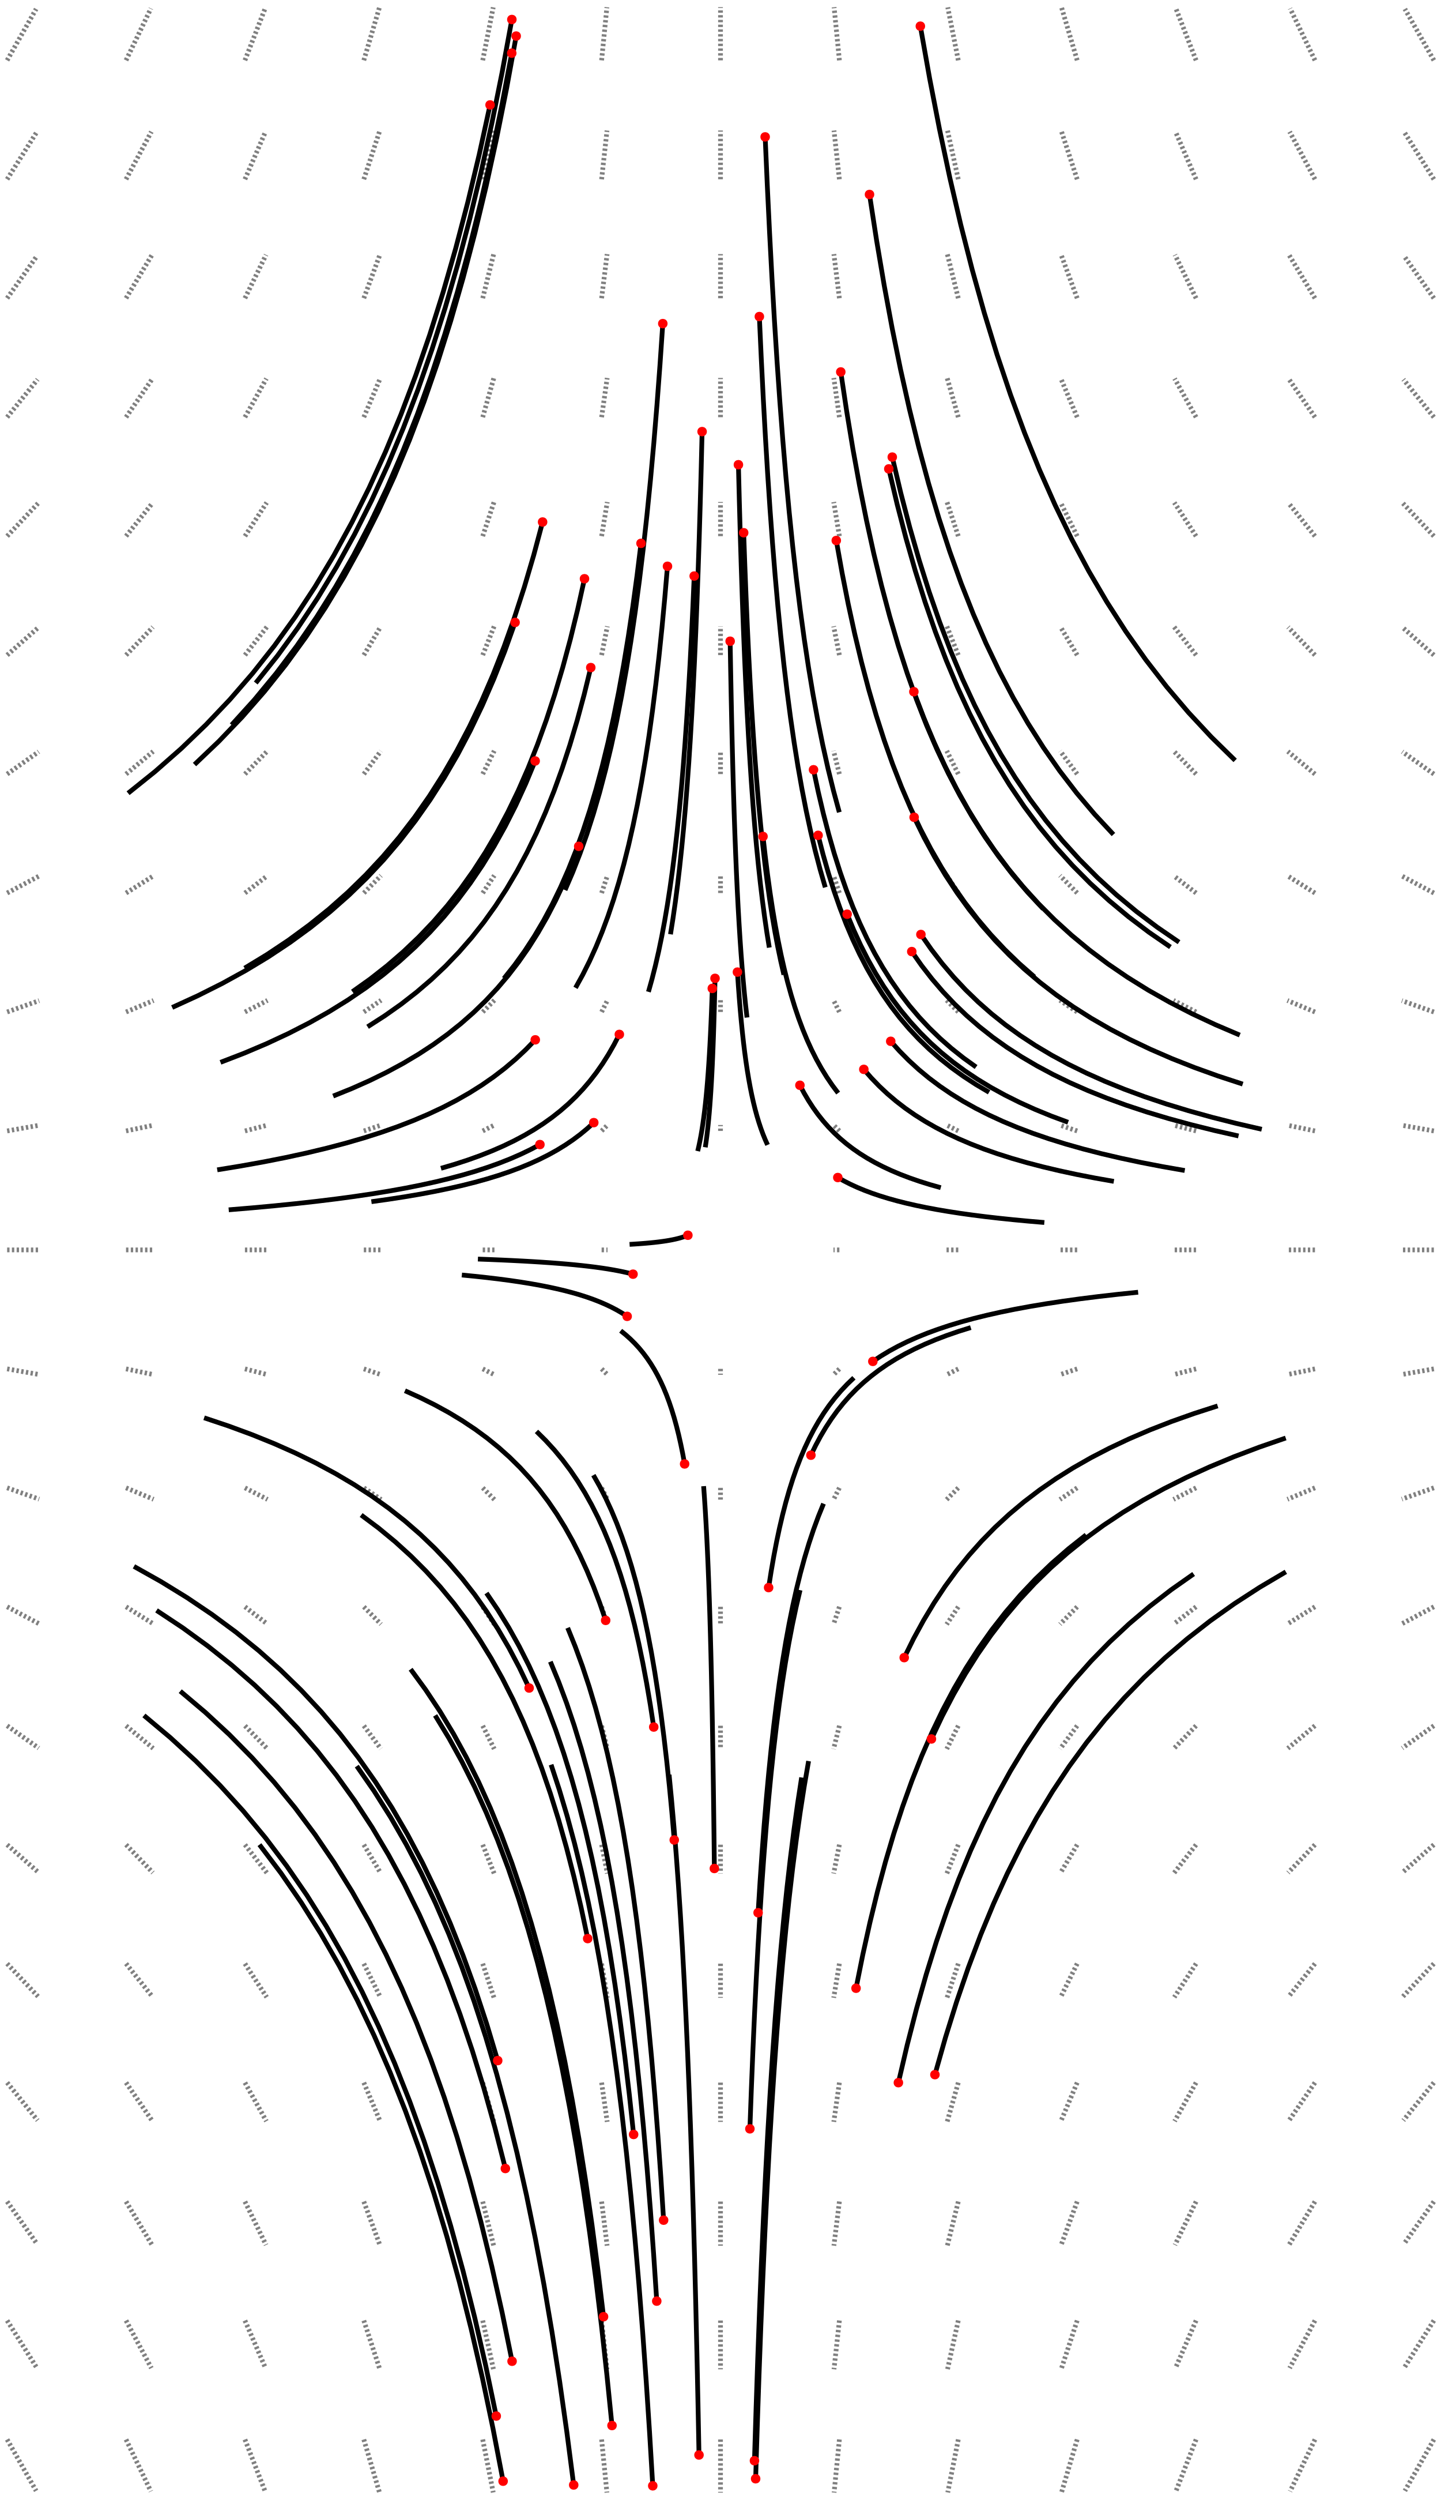 <svg viewBox="-303 -525.361 606 1050.721" xmlns="http://www.w3.org/2000/svg">
<style>
svg { stroke:black; stroke-width:2; fill:none;}
</style>
<polyline points="-300 -500 -287.806 -521.597" stroke="gray" stroke-dasharray="1"/>
<polyline points="-250 -500 -239.538 -521.822" stroke="gray" stroke-dasharray="1"/>
<polyline points="-200 -500 -191.428 -522.011" stroke="gray" stroke-dasharray="1"/>
<polyline points="-150 -500 -143.451 -522.162" stroke="gray" stroke-dasharray="1"/>
<polyline points="-100 -500 -95.575 -522.272" stroke="gray" stroke-dasharray="1"/>
<polyline points="-50 -500 -47.77 -522.338" stroke="gray" stroke-dasharray="1"/>
<polyline points="0 -500 -0 -522.361" stroke="gray" stroke-dasharray="1"/>
<polyline points="50 -500 47.77 -522.338" stroke="gray" stroke-dasharray="1"/>
<polyline points="100 -500 95.575 -522.272" stroke="gray" stroke-dasharray="1"/>
<polyline points="150 -500 143.451 -522.162" stroke="gray" stroke-dasharray="1"/>
<polyline points="200 -500 191.428 -522.011" stroke="gray" stroke-dasharray="1"/>
<polyline points="250 -500 239.538 -521.822" stroke="gray" stroke-dasharray="1"/>
<polyline points="300 -500 287.806 -521.597" stroke="gray" stroke-dasharray="1"/>
<polyline points="-300 -450 -287.584 -469.791" stroke="gray" stroke-dasharray="1"/>
<polyline points="-250 -450 -239.343 -470.005" stroke="gray" stroke-dasharray="1"/>
<polyline points="-200 -450 -191.266 -470.185" stroke="gray" stroke-dasharray="1"/>
<polyline points="-150 -450 -143.325 -470.329" stroke="gray" stroke-dasharray="1"/>
<polyline points="-100 -450 -95.489 -470.433" stroke="gray" stroke-dasharray="1"/>
<polyline points="-50 -450 -47.726 -470.497" stroke="gray" stroke-dasharray="1"/>
<polyline points="0 -450 -0 -470.518" stroke="gray" stroke-dasharray="1"/>
<polyline points="50 -450 47.726 -470.497" stroke="gray" stroke-dasharray="1"/>
<polyline points="100 -450 95.489 -470.433" stroke="gray" stroke-dasharray="1"/>
<polyline points="150 -450 143.325 -470.329" stroke="gray" stroke-dasharray="1"/>
<polyline points="200 -450 191.266 -470.185" stroke="gray" stroke-dasharray="1"/>
<polyline points="250 -450 239.343 -470.005" stroke="gray" stroke-dasharray="1"/>
<polyline points="300 -450 287.584 -469.791" stroke="gray" stroke-dasharray="1"/>
<polyline points="-300 -400 -287.374 -417.889" stroke="gray" stroke-dasharray="1"/>
<polyline points="-250 -400 -239.16 -418.089" stroke="gray" stroke-dasharray="1"/>
<polyline points="-200 -400 -191.113 -418.257" stroke="gray" stroke-dasharray="1"/>
<polyline points="-150 -400 -143.206 -418.392" stroke="gray" stroke-dasharray="1"/>
<polyline points="-100 -400 -95.408 -418.49" stroke="gray" stroke-dasharray="1"/>
<polyline points="-50 -400 -47.685 -418.55" stroke="gray" stroke-dasharray="1"/>
<polyline points="0 -400 -0 -418.57" stroke="gray" stroke-dasharray="1"/>
<polyline points="50 -400 47.685 -418.55" stroke="gray" stroke-dasharray="1"/>
<polyline points="100 -400 95.408 -418.49" stroke="gray" stroke-dasharray="1"/>
<polyline points="150 -400 143.206 -418.392" stroke="gray" stroke-dasharray="1"/>
<polyline points="200 -400 191.113 -418.257" stroke="gray" stroke-dasharray="1"/>
<polyline points="250 -400 239.16 -418.089" stroke="gray" stroke-dasharray="1"/>
<polyline points="300 -400 287.374 -417.889" stroke="gray" stroke-dasharray="1"/>
<polyline points="-300 -350 -287.18 -365.893" stroke="gray" stroke-dasharray="1"/>
<polyline points="-250 -350 -238.99 -366.076" stroke="gray" stroke-dasharray="1"/>
<polyline points="-200 -350 -190.971 -366.231" stroke="gray" stroke-dasharray="1"/>
<polyline points="-150 -350 -143.096 -366.354" stroke="gray" stroke-dasharray="1"/>
<polyline points="-100 -350 -95.333 -366.444" stroke="gray" stroke-dasharray="1"/>
<polyline points="-50 -350 -47.647 -366.499" stroke="gray" stroke-dasharray="1"/>
<polyline points="0 -350 -0 -366.518" stroke="gray" stroke-dasharray="1"/>
<polyline points="50 -350 47.647 -366.499" stroke="gray" stroke-dasharray="1"/>
<polyline points="100 -350 95.333 -366.444" stroke="gray" stroke-dasharray="1"/>
<polyline points="150 -350 143.096 -366.354" stroke="gray" stroke-dasharray="1"/>
<polyline points="200 -350 190.971 -366.231" stroke="gray" stroke-dasharray="1"/>
<polyline points="250 -350 238.99 -366.076" stroke="gray" stroke-dasharray="1"/>
<polyline points="300 -350 287.18 -365.893" stroke="gray" stroke-dasharray="1"/>
<polyline points="-300 -300 -287.005 -313.809" stroke="gray" stroke-dasharray="1"/>
<polyline points="-250 -300 -238.835 -313.972" stroke="gray" stroke-dasharray="1"/>
<polyline points="-200 -300 -190.842 -314.111" stroke="gray" stroke-dasharray="1"/>
<polyline points="-150 -300 -142.995 -314.221" stroke="gray" stroke-dasharray="1"/>
<polyline points="-100 -300 -95.264 -314.302" stroke="gray" stroke-dasharray="1"/>
<polyline points="-50 -300 -47.612 -314.351" stroke="gray" stroke-dasharray="1"/>
<polyline points="0 -300 -0 -314.367" stroke="gray" stroke-dasharray="1"/>
<polyline points="50 -300 47.612 -314.351" stroke="gray" stroke-dasharray="1"/>
<polyline points="100 -300 95.264 -314.302" stroke="gray" stroke-dasharray="1"/>
<polyline points="150 -300 142.995 -314.221" stroke="gray" stroke-dasharray="1"/>
<polyline points="200 -300 190.842 -314.111" stroke="gray" stroke-dasharray="1"/>
<polyline points="250 -300 238.835 -313.972" stroke="gray" stroke-dasharray="1"/>
<polyline points="300 -300 287.005 -313.809" stroke="gray" stroke-dasharray="1"/>
<polyline points="-300 -250 -286.851 -261.644" stroke="gray" stroke-dasharray="1"/>
<polyline points="-250 -250 -238.7 -261.785" stroke="gray" stroke-dasharray="1"/>
<polyline points="-200 -250 -190.728 -261.905" stroke="gray" stroke-dasharray="1"/>
<polyline points="-150 -250 -142.907 -262" stroke="gray" stroke-dasharray="1"/>
<polyline points="-100 -250 -95.204 -262.07" stroke="gray" stroke-dasharray="1"/>
<polyline points="-50 -250 -47.582 -262.113" stroke="gray" stroke-dasharray="1"/>
<polyline points="0 -250 -0 -262.127" stroke="gray" stroke-dasharray="1"/>
<polyline points="50 -250 47.582 -262.113" stroke="gray" stroke-dasharray="1"/>
<polyline points="100 -250 95.204 -262.07" stroke="gray" stroke-dasharray="1"/>
<polyline points="150 -250 142.907 -262" stroke="gray" stroke-dasharray="1"/>
<polyline points="200 -250 190.728 -261.905" stroke="gray" stroke-dasharray="1"/>
<polyline points="250 -250 238.7 -261.785" stroke="gray" stroke-dasharray="1"/>
<polyline points="300 -250 286.851 -261.644" stroke="gray" stroke-dasharray="1"/>
<polyline points="-300 -200 -286.721 -209.407" stroke="gray" stroke-dasharray="1"/>
<polyline points="-250 -200 -238.585 -209.524" stroke="gray" stroke-dasharray="1"/>
<polyline points="-200 -200 -190.632 -209.623" stroke="gray" stroke-dasharray="1"/>
<polyline points="-150 -200 -142.833 -209.701" stroke="gray" stroke-dasharray="1"/>
<polyline points="-100 -200 -95.153 -209.759" stroke="gray" stroke-dasharray="1"/>
<polyline points="-50 -200 -47.556 -209.794" stroke="gray" stroke-dasharray="1"/>
<polyline points="0 -200 -0 -209.806" stroke="gray" stroke-dasharray="1"/>
<polyline points="50 -200 47.556 -209.794" stroke="gray" stroke-dasharray="1"/>
<polyline points="100 -200 95.153 -209.759" stroke="gray" stroke-dasharray="1"/>
<polyline points="150 -200 142.833 -209.701" stroke="gray" stroke-dasharray="1"/>
<polyline points="200 -200 190.632 -209.623" stroke="gray" stroke-dasharray="1"/>
<polyline points="250 -200 238.585 -209.524" stroke="gray" stroke-dasharray="1"/>
<polyline points="300 -200 286.721 -209.407" stroke="gray" stroke-dasharray="1"/>
<polyline points="-300 -150 -286.617 -157.111" stroke="gray" stroke-dasharray="1"/>
<polyline points="-250 -150 -238.493 -157.2" stroke="gray" stroke-dasharray="1"/>
<polyline points="-200 -150 -190.555 -157.276" stroke="gray" stroke-dasharray="1"/>
<polyline points="-150 -150 -142.773 -157.337" stroke="gray" stroke-dasharray="1"/>
<polyline points="-100 -150 -95.112 -157.381" stroke="gray" stroke-dasharray="1"/>
<polyline points="-50 -150 -47.535 -157.408" stroke="gray" stroke-dasharray="1"/>
<polyline points="0 -150 -0 -157.417" stroke="gray" stroke-dasharray="1"/>
<polyline points="50 -150 47.535 -157.408" stroke="gray" stroke-dasharray="1"/>
<polyline points="100 -150 95.112 -157.381" stroke="gray" stroke-dasharray="1"/>
<polyline points="150 -150 142.773 -157.337" stroke="gray" stroke-dasharray="1"/>
<polyline points="200 -150 190.555 -157.276" stroke="gray" stroke-dasharray="1"/>
<polyline points="250 -150 238.493 -157.2" stroke="gray" stroke-dasharray="1"/>
<polyline points="300 -150 286.617 -157.111" stroke="gray" stroke-dasharray="1"/>
<polyline points="-300 -100 -286.541 -104.767" stroke="gray" stroke-dasharray="1"/>
<polyline points="-250 -100 -238.427 -104.828" stroke="gray" stroke-dasharray="1"/>
<polyline points="-200 -100 -190.499 -104.88" stroke="gray" stroke-dasharray="1"/>
<polyline points="-150 -100 -142.729 -104.921" stroke="gray" stroke-dasharray="1"/>
<polyline points="-100 -100 -95.082 -104.951" stroke="gray" stroke-dasharray="1"/>
<polyline points="-50 -100 -47.52 -104.969" stroke="gray" stroke-dasharray="1"/>
<polyline points="0 -100 -0 -104.975" stroke="gray" stroke-dasharray="1"/>
<polyline points="50 -100 47.52 -104.969" stroke="gray" stroke-dasharray="1"/>
<polyline points="100 -100 95.082 -104.951" stroke="gray" stroke-dasharray="1"/>
<polyline points="150 -100 142.729 -104.921" stroke="gray" stroke-dasharray="1"/>
<polyline points="200 -100 190.499 -104.88" stroke="gray" stroke-dasharray="1"/>
<polyline points="250 -100 238.427 -104.828" stroke="gray" stroke-dasharray="1"/>
<polyline points="300 -100 286.541 -104.767" stroke="gray" stroke-dasharray="1"/>
<polyline points="-300 -50 -286.495 -52.392" stroke="gray" stroke-dasharray="1"/>
<polyline points="-250 -50 -238.386 -52.423" stroke="gray" stroke-dasharray="1"/>
<polyline points="-200 -50 -190.465 -52.449" stroke="gray" stroke-dasharray="1"/>
<polyline points="-150 -50 -142.703 -52.469" stroke="gray" stroke-dasharray="1"/>
<polyline points="-100 -50 -95.064 -52.485" stroke="gray" stroke-dasharray="1"/>
<polyline points="-50 -50 -47.51 -52.494" stroke="gray" stroke-dasharray="1"/>
<polyline points="0 -50 -0 -52.497" stroke="gray" stroke-dasharray="1"/>
<polyline points="50 -50 47.51 -52.494" stroke="gray" stroke-dasharray="1"/>
<polyline points="100 -50 95.064 -52.485" stroke="gray" stroke-dasharray="1"/>
<polyline points="150 -50 142.703 -52.469" stroke="gray" stroke-dasharray="1"/>
<polyline points="200 -50 190.465 -52.449" stroke="gray" stroke-dasharray="1"/>
<polyline points="250 -50 238.386 -52.423" stroke="gray" stroke-dasharray="1"/>
<polyline points="300 -50 286.495 -52.392" stroke="gray" stroke-dasharray="1"/>
<polyline points="-300 0 -286.479 0" stroke="gray" stroke-dasharray="1"/>
<polyline points="-250 0 -238.372 0" stroke="gray" stroke-dasharray="1"/>
<polyline points="-200 0 -190.454 0" stroke="gray" stroke-dasharray="1"/>
<polyline points="-150 0 -142.694 0" stroke="gray" stroke-dasharray="1"/>
<polyline points="-100 0 -95.058 0" stroke="gray" stroke-dasharray="1"/>
<polyline points="-50 0 -47.507 0" stroke="gray" stroke-dasharray="1"/>
<polyline points="0 0 -0 0" stroke="gray" stroke-dasharray="1"/>
<polyline points="50 0 47.507 0" stroke="gray" stroke-dasharray="1"/>
<polyline points="100 0 95.058 0" stroke="gray" stroke-dasharray="1"/>
<polyline points="150 0 142.694 0" stroke="gray" stroke-dasharray="1"/>
<polyline points="200 0 190.454 0" stroke="gray" stroke-dasharray="1"/>
<polyline points="250 0 238.372 0" stroke="gray" stroke-dasharray="1"/>
<polyline points="300 0 286.479 0" stroke="gray" stroke-dasharray="1"/>
<polyline points="-300 50 -286.495 52.392" stroke="gray" stroke-dasharray="1"/>
<polyline points="-250 50 -238.386 52.423" stroke="gray" stroke-dasharray="1"/>
<polyline points="-200 50 -190.465 52.449" stroke="gray" stroke-dasharray="1"/>
<polyline points="-150 50 -142.703 52.469" stroke="gray" stroke-dasharray="1"/>
<polyline points="-100 50 -95.064 52.485" stroke="gray" stroke-dasharray="1"/>
<polyline points="-50 50 -47.51 52.494" stroke="gray" stroke-dasharray="1"/>
<polyline points="0 50 -0 52.497" stroke="gray" stroke-dasharray="1"/>
<polyline points="50 50 47.51 52.494" stroke="gray" stroke-dasharray="1"/>
<polyline points="100 50 95.064 52.485" stroke="gray" stroke-dasharray="1"/>
<polyline points="150 50 142.703 52.469" stroke="gray" stroke-dasharray="1"/>
<polyline points="200 50 190.465 52.449" stroke="gray" stroke-dasharray="1"/>
<polyline points="250 50 238.386 52.423" stroke="gray" stroke-dasharray="1"/>
<polyline points="300 50 286.495 52.392" stroke="gray" stroke-dasharray="1"/>
<polyline points="-300 100 -286.541 104.767" stroke="gray" stroke-dasharray="1"/>
<polyline points="-250 100 -238.427 104.828" stroke="gray" stroke-dasharray="1"/>
<polyline points="-200 100 -190.499 104.88" stroke="gray" stroke-dasharray="1"/>
<polyline points="-150 100 -142.729 104.921" stroke="gray" stroke-dasharray="1"/>
<polyline points="-100 100 -95.082 104.951" stroke="gray" stroke-dasharray="1"/>
<polyline points="-50 100 -47.52 104.969" stroke="gray" stroke-dasharray="1"/>
<polyline points="0 100 -0 104.975" stroke="gray" stroke-dasharray="1"/>
<polyline points="50 100 47.52 104.969" stroke="gray" stroke-dasharray="1"/>
<polyline points="100 100 95.082 104.951" stroke="gray" stroke-dasharray="1"/>
<polyline points="150 100 142.729 104.921" stroke="gray" stroke-dasharray="1"/>
<polyline points="200 100 190.499 104.88" stroke="gray" stroke-dasharray="1"/>
<polyline points="250 100 238.427 104.828" stroke="gray" stroke-dasharray="1"/>
<polyline points="300 100 286.541 104.767" stroke="gray" stroke-dasharray="1"/>
<polyline points="-300 150 -286.617 157.111" stroke="gray" stroke-dasharray="1"/>
<polyline points="-250 150 -238.493 157.2" stroke="gray" stroke-dasharray="1"/>
<polyline points="-200 150 -190.555 157.276" stroke="gray" stroke-dasharray="1"/>
<polyline points="-150 150 -142.773 157.337" stroke="gray" stroke-dasharray="1"/>
<polyline points="-100 150 -95.112 157.381" stroke="gray" stroke-dasharray="1"/>
<polyline points="-50 150 -47.535 157.408" stroke="gray" stroke-dasharray="1"/>
<polyline points="0 150 -0 157.417" stroke="gray" stroke-dasharray="1"/>
<polyline points="50 150 47.535 157.408" stroke="gray" stroke-dasharray="1"/>
<polyline points="100 150 95.112 157.381" stroke="gray" stroke-dasharray="1"/>
<polyline points="150 150 142.773 157.337" stroke="gray" stroke-dasharray="1"/>
<polyline points="200 150 190.555 157.276" stroke="gray" stroke-dasharray="1"/>
<polyline points="250 150 238.493 157.2" stroke="gray" stroke-dasharray="1"/>
<polyline points="300 150 286.617 157.111" stroke="gray" stroke-dasharray="1"/>
<polyline points="-300 200 -286.721 209.407" stroke="gray" stroke-dasharray="1"/>
<polyline points="-250 200 -238.585 209.524" stroke="gray" stroke-dasharray="1"/>
<polyline points="-200 200 -190.632 209.623" stroke="gray" stroke-dasharray="1"/>
<polyline points="-150 200 -142.833 209.701" stroke="gray" stroke-dasharray="1"/>
<polyline points="-100 200 -95.153 209.759" stroke="gray" stroke-dasharray="1"/>
<polyline points="-50 200 -47.556 209.794" stroke="gray" stroke-dasharray="1"/>
<polyline points="0 200 -0 209.806" stroke="gray" stroke-dasharray="1"/>
<polyline points="50 200 47.556 209.794" stroke="gray" stroke-dasharray="1"/>
<polyline points="100 200 95.153 209.759" stroke="gray" stroke-dasharray="1"/>
<polyline points="150 200 142.833 209.701" stroke="gray" stroke-dasharray="1"/>
<polyline points="200 200 190.632 209.623" stroke="gray" stroke-dasharray="1"/>
<polyline points="250 200 238.585 209.524" stroke="gray" stroke-dasharray="1"/>
<polyline points="300 200 286.721 209.407" stroke="gray" stroke-dasharray="1"/>
<polyline points="-300 250 -286.851 261.644" stroke="gray" stroke-dasharray="1"/>
<polyline points="-250 250 -238.7 261.785" stroke="gray" stroke-dasharray="1"/>
<polyline points="-200 250 -190.728 261.905" stroke="gray" stroke-dasharray="1"/>
<polyline points="-150 250 -142.907 262" stroke="gray" stroke-dasharray="1"/>
<polyline points="-100 250 -95.204 262.07" stroke="gray" stroke-dasharray="1"/>
<polyline points="-50 250 -47.582 262.113" stroke="gray" stroke-dasharray="1"/>
<polyline points="0 250 -0 262.127" stroke="gray" stroke-dasharray="1"/>
<polyline points="50 250 47.582 262.113" stroke="gray" stroke-dasharray="1"/>
<polyline points="100 250 95.204 262.07" stroke="gray" stroke-dasharray="1"/>
<polyline points="150 250 142.907 262" stroke="gray" stroke-dasharray="1"/>
<polyline points="200 250 190.728 261.905" stroke="gray" stroke-dasharray="1"/>
<polyline points="250 250 238.7 261.785" stroke="gray" stroke-dasharray="1"/>
<polyline points="300 250 286.851 261.644" stroke="gray" stroke-dasharray="1"/>
<polyline points="-300 300 -287.005 313.809" stroke="gray" stroke-dasharray="1"/>
<polyline points="-250 300 -238.835 313.972" stroke="gray" stroke-dasharray="1"/>
<polyline points="-200 300 -190.842 314.111" stroke="gray" stroke-dasharray="1"/>
<polyline points="-150 300 -142.995 314.221" stroke="gray" stroke-dasharray="1"/>
<polyline points="-100 300 -95.264 314.302" stroke="gray" stroke-dasharray="1"/>
<polyline points="-50 300 -47.612 314.351" stroke="gray" stroke-dasharray="1"/>
<polyline points="0 300 -0 314.367" stroke="gray" stroke-dasharray="1"/>
<polyline points="50 300 47.612 314.351" stroke="gray" stroke-dasharray="1"/>
<polyline points="100 300 95.264 314.302" stroke="gray" stroke-dasharray="1"/>
<polyline points="150 300 142.995 314.221" stroke="gray" stroke-dasharray="1"/>
<polyline points="200 300 190.842 314.111" stroke="gray" stroke-dasharray="1"/>
<polyline points="250 300 238.835 313.972" stroke="gray" stroke-dasharray="1"/>
<polyline points="300 300 287.005 313.809" stroke="gray" stroke-dasharray="1"/>
<polyline points="-300 350 -287.18 365.893" stroke="gray" stroke-dasharray="1"/>
<polyline points="-250 350 -238.99 366.076" stroke="gray" stroke-dasharray="1"/>
<polyline points="-200 350 -190.971 366.231" stroke="gray" stroke-dasharray="1"/>
<polyline points="-150 350 -143.096 366.354" stroke="gray" stroke-dasharray="1"/>
<polyline points="-100 350 -95.333 366.444" stroke="gray" stroke-dasharray="1"/>
<polyline points="-50 350 -47.647 366.499" stroke="gray" stroke-dasharray="1"/>
<polyline points="0 350 -0 366.518" stroke="gray" stroke-dasharray="1"/>
<polyline points="50 350 47.647 366.499" stroke="gray" stroke-dasharray="1"/>
<polyline points="100 350 95.333 366.444" stroke="gray" stroke-dasharray="1"/>
<polyline points="150 350 143.096 366.354" stroke="gray" stroke-dasharray="1"/>
<polyline points="200 350 190.971 366.231" stroke="gray" stroke-dasharray="1"/>
<polyline points="250 350 238.99 366.076" stroke="gray" stroke-dasharray="1"/>
<polyline points="300 350 287.18 365.893" stroke="gray" stroke-dasharray="1"/>
<polyline points="-300 400 -287.374 417.889" stroke="gray" stroke-dasharray="1"/>
<polyline points="-250 400 -239.16 418.089" stroke="gray" stroke-dasharray="1"/>
<polyline points="-200 400 -191.113 418.257" stroke="gray" stroke-dasharray="1"/>
<polyline points="-150 400 -143.206 418.392" stroke="gray" stroke-dasharray="1"/>
<polyline points="-100 400 -95.408 418.49" stroke="gray" stroke-dasharray="1"/>
<polyline points="-50 400 -47.685 418.55" stroke="gray" stroke-dasharray="1"/>
<polyline points="0 400 -0 418.57" stroke="gray" stroke-dasharray="1"/>
<polyline points="50 400 47.685 418.55" stroke="gray" stroke-dasharray="1"/>
<polyline points="100 400 95.408 418.49" stroke="gray" stroke-dasharray="1"/>
<polyline points="150 400 143.206 418.392" stroke="gray" stroke-dasharray="1"/>
<polyline points="200 400 191.113 418.257" stroke="gray" stroke-dasharray="1"/>
<polyline points="250 400 239.16 418.089" stroke="gray" stroke-dasharray="1"/>
<polyline points="300 400 287.374 417.889" stroke="gray" stroke-dasharray="1"/>
<polyline points="-300 450 -287.584 469.791" stroke="gray" stroke-dasharray="1"/>
<polyline points="-250 450 -239.343 470.005" stroke="gray" stroke-dasharray="1"/>
<polyline points="-200 450 -191.266 470.185" stroke="gray" stroke-dasharray="1"/>
<polyline points="-150 450 -143.325 470.329" stroke="gray" stroke-dasharray="1"/>
<polyline points="-100 450 -95.489 470.433" stroke="gray" stroke-dasharray="1"/>
<polyline points="-50 450 -47.726 470.497" stroke="gray" stroke-dasharray="1"/>
<polyline points="0 450 -0 470.518" stroke="gray" stroke-dasharray="1"/>
<polyline points="50 450 47.726 470.497" stroke="gray" stroke-dasharray="1"/>
<polyline points="100 450 95.489 470.433" stroke="gray" stroke-dasharray="1"/>
<polyline points="150 450 143.325 470.329" stroke="gray" stroke-dasharray="1"/>
<polyline points="200 450 191.266 470.185" stroke="gray" stroke-dasharray="1"/>
<polyline points="250 450 239.343 470.005" stroke="gray" stroke-dasharray="1"/>
<polyline points="300 450 287.584 469.791" stroke="gray" stroke-dasharray="1"/>
<polyline points="-300 500 -287.806 521.597" stroke="gray" stroke-dasharray="1"/>
<polyline points="-250 500 -239.538 521.822" stroke="gray" stroke-dasharray="1"/>
<polyline points="-200 500 -191.428 522.011" stroke="gray" stroke-dasharray="1"/>
<polyline points="-150 500 -143.451 522.162" stroke="gray" stroke-dasharray="1"/>
<polyline points="-100 500 -95.575 522.272" stroke="gray" stroke-dasharray="1"/>
<polyline points="-50 500 -47.77 522.338" stroke="gray" stroke-dasharray="1"/>
<polyline points="0 500 -0 522.361" stroke="gray" stroke-dasharray="1"/>
<polyline points="50 500 47.77 522.338" stroke="gray" stroke-dasharray="1"/>
<polyline points="100 500 95.575 522.272" stroke="gray" stroke-dasharray="1"/>
<polyline points="150 500 143.451 522.162" stroke="gray" stroke-dasharray="1"/>
<polyline points="200 500 191.428 522.011" stroke="gray" stroke-dasharray="1"/>
<polyline points="250 500 239.538 521.822" stroke="gray" stroke-dasharray="1"/>
<polyline points="300 500 287.806 521.597" stroke="gray" stroke-dasharray="1"/>
<polyline points="237.7 79.064 226.6 82.899 215.96 86.928 205.767 91.161 196.01 95.608 186.678 100.279 177.758 105.184 169.236 110.334 161.099 115.742 153.334 121.418 145.927 127.376 138.865 133.629 132.135 140.189 125.723 147.072 119.616 154.292 113.802 161.864 108.268 169.803 103.002 178.126 97.994 186.85 93.23 195.991 88.701 205.567" stroke-dasharray="0"/>
<polyline points="-195.449 -238.28 -186.346 -249.666 -177.655 -261.584 -169.363 -274.055 -161.456 -287.097 -153.921 -300.732 -146.744 -314.977 -139.913 -329.854 -133.413 -345.38 -127.231 -361.574 -121.355 -378.455 -115.771 -396.04 -110.468 -414.345 -105.433 -433.386 -100.654 -453.176 -96.12 -473.728 -91.819 -495.054 -87.742 -517.162" stroke-dasharray="0"/>
<polyline points="-246.67 133.03 -235.27 139.435 -224.337 146.159 -213.862 153.219 -203.833 160.627 -194.239 168.401 -185.068 176.556 -176.306 185.109 -167.942 194.076 -159.96 203.475 -152.349 213.324 -145.094 223.642 -138.182 234.447 -131.6 245.757 -125.334 257.594 -119.373 269.976 -113.703 282.922 -108.311 296.453 -103.187 310.589 -98.319 325.348 -93.694 340.75" stroke-dasharray="0"/>
<polyline points="92.632 -26.153 88.048 -27.455 83.686 -28.822 79.538 -30.257 75.592 -31.765 71.839 -33.347 68.271 -35.01 64.878 -36.755 61.652 -38.588 58.585 -40.512 55.67 -42.532 52.899 -44.654 50.266 -46.881 47.762 -49.22 45.383 -51.675 43.123 -54.253 40.974 -56.959 38.933 -59.8 36.993 -62.782 35.15 -65.913 33.399 -69.199" stroke-dasharray="0"/>
<polyline points="-205.606 -220.659 -196.038 -231.222 -186.897 -242.286 -178.167 -253.87 -169.838 -265.993 -161.894 -278.676 -154.324 -291.939 -147.113 -305.799 -140.247 -320.278 -133.714 -335.395 -127.501 -351.168 -121.593 -367.616 -115.979 -384.757 -110.647 -402.607 -105.583 -421.183 -100.777 -440.5 -96.216 -460.571 -91.89 -481.408 -87.787 -503.022" stroke-dasharray="0"/>
<polyline points="-21.036 -132.667 -19.994 -139.241 -19.004 -146.136 -18.064 -153.364 -17.172 -160.943 -16.325 -168.887 -15.52 -177.212 -14.756 -185.936 -14.031 -195.075 -13.343 -204.647 -12.689 -214.671 -12.069 -225.164 -11.48 -236.147 -10.922 -247.637 -10.392 -259.656 -9.889 -272.221 -9.412 -285.354 -8.959 -299.073 -8.53 -313.399 -8.123 -328.352 -7.737 -343.949" stroke-dasharray="0"/>
<polyline points="146.18 -53.635 139.061 -56.284 132.273 -59.067 125.804 -61.99 119.64 -65.06 113.769 -68.283 108.179 -71.668 102.857 -75.221 97.791 -78.952 92.97 -82.869 88.384 -86.98 84.021 -91.296 79.872 -95.827 75.926 -100.581 72.174 -105.571 68.607 -110.806 65.216 -116.3 61.993 -122.064 58.929 -128.111 56.019 -134.454 53.253 -141.106" stroke-dasharray="0"/>
<polyline points="-230.598 -101.901 -219.81 -106.842 -209.475 -112.031 -199.58 -117.481 -190.114 -123.203 -181.065 -129.211 -172.42 -135.518 -164.165 -142.136 -156.287 -149.081 -148.773 -156.367 -141.608 -164.01 -134.781 -172.024 -128.276 -180.427 -122.083 -189.235 -116.187 -198.466 -110.576 -208.137 -105.238 -218.266 -100.162 -228.872 -95.336 -239.975 -90.748 -251.592 -86.389 -263.745" stroke-dasharray="0"/>
<polyline points="195.236 -33.367 185.902 -35.004 176.978 -36.723 168.451 -38.53 160.307 -40.429 152.534 -42.423 145.118 -44.518 138.044 -46.719 131.301 -49.03 124.874 -51.458 118.75 -54.008 112.918 -56.686 107.364 -59.498 102.077 -62.45 97.044 -65.551 92.255 -68.806 87.698 -72.224 83.364 -75.812 79.241 -79.579 75.32 -83.533 71.592 -87.683" stroke-dasharray="0"/>
<polyline points="-7.095 99.306 -6.742 104.247 -6.407 109.431 -6.088 114.87 -5.786 120.576 -5.499 126.561 -5.226 132.839 -4.967 139.423 -4.721 146.328 -4.487 153.567 -4.266 161.156 -4.055 169.111 -3.855 177.448 -3.665 186.184 -3.485 195.336 -3.314 204.922 -3.152 214.959 -2.998 225.467 -2.852 236.464 -2.713 247.97 -2.581 260.004" stroke-dasharray="0"/>
<polyline points="56.1 53.744 53.309 56.423 50.657 59.236 48.136 62.188 45.74 65.288 43.464 68.542 41.3 71.958 39.245 75.544 37.292 79.307 35.436 83.258 33.673 87.404 31.998 91.755 30.407 96.321 28.895 101.113 27.459 106.141 26.095 111.416 24.799 116.951 23.568 122.757 22.399 128.847 21.289 135.235 20.235 141.935" stroke-dasharray="0"/>
<polyline points="153.751 119.774 146.324 125.653 139.242 131.822 132.493 138.295 126.062 145.086 119.938 152.21 114.107 159.681 108.557 167.516 103.276 175.73 98.252 184.339 93.474 193.361 88.931 202.814 84.612 212.715 80.508 223.082 76.608 233.935 72.903 245.293 69.385 257.175 66.043 269.6 62.87 282.589 59.859 296.161 57.001 310.337" stroke-dasharray="0"/>
<polyline points="227.616 -50.698 216.912 -53.166 206.656 -55.761 196.837 -58.487 187.444 -61.351 178.462 -64.361 169.881 -67.523 161.685 -70.844 153.862 -74.332 146.398 -77.996 139.279 -81.843 132.493 -85.883 126.026 -90.124 119.864 -94.577 113.996 -99.252 108.409 -104.159 103.091 -109.309 98.03 -114.714 93.214 -120.385 88.633 -126.336 84.276 -132.579" stroke-dasharray="0"/>
<polyline points="237.754 135.318 226.715 141.844 216.136 148.696 206.005 155.887 196.312 163.434 187.044 171.351 178.189 179.656 169.734 188.364 161.664 197.494 153.968 207.062 146.631 217.086 139.64 227.586 132.982 238.58 126.643 250.088 120.611 262.128 114.873 274.721 109.416 287.886 104.229 301.642 99.3 316.01 94.618 331.009 90.172 346.659" stroke-dasharray="0"/>
<polyline points="-91.076 -114.078 -86.595 -119.722 -82.333 -125.643 -78.28 -131.856 -74.427 -138.372 -70.765 -145.207 -67.283 -152.375 -63.975 -159.89 -60.831 -167.768 -57.844 -176.026 -55.007 -184.68 -52.312 -193.748 -49.752 -203.246 -47.321 -213.192 -45.013 -223.607 -42.821 -234.507 -40.741 -245.913 -38.767 -257.843 -36.893 -270.318 -35.115 -283.358 -33.428 -296.981" stroke-dasharray="0"/>
<polyline points="34.114 221.749 32.451 232.567 30.873 243.888 29.375 255.73 27.953 268.112 26.604 281.056 25.325 294.58 24.111 308.705 22.96 323.449 21.868 338.833 20.833 354.875 19.852 371.594 18.922 389.007 18.041 407.132 17.205 425.983 16.414 445.576 15.665 465.923 14.955 487.038 14.283 508.929" stroke-dasharray="0"/>
<polyline points="-41.981 33.974 -39.887 35.671 -37.898 37.452 -36.007 39.322 -34.211 41.285 -32.504 43.346 -30.883 45.51 -29.342 47.782 -27.878 50.168 -26.487 52.672 -25.166 55.301 -23.91 58.061 -22.717 60.958 -21.584 64 -20.508 67.193 -19.485 70.544 -18.514 74.062 -17.591 77.754 -16.715 81.63 -15.882 85.697 -15.091 89.966" stroke-dasharray="0"/>
<polyline points="-53.458 94.671 -50.806 99.377 -48.286 104.315 -45.891 109.497 -43.616 114.934 -41.454 120.637 -39.4 126.621 -37.449 132.897 -35.596 139.479 -33.836 146.382 -32.164 153.62 -30.577 161.208 -29.069 169.162 -27.637 177.498 -26.278 186.233 -24.987 195.384 -23.762 204.97 -22.599 215.007 -21.495 225.514 -20.447 236.511 -19.452 248.017" stroke-dasharray="0"/>
<polyline points="-227.196 185.472 -216.667 194.371 -206.588 203.702 -196.947 213.484 -187.733 223.735 -178.933 234.473 -170.534 245.718 -162.523 257.488 -154.885 269.804 -147.608 282.686 -140.678 296.152 -134.082 310.222 -127.807 324.917 -121.839 340.255 -116.166 356.255 -110.776 372.935 -105.656 390.313 -100.795 408.405 -96.181 427.228 -91.803 446.796 -87.65 467.121" stroke-dasharray="0"/>
<polyline points="-120.01 195.663 -114.217 205.198 -108.706 215.186 -103.464 225.646 -98.478 236.596 -93.739 248.056 -89.236 260.044 -84.956 272.581 -80.891 285.686 -77.031 299.38 -73.366 313.681 -69.887 328.61 -66.585 344.185 -63.452 360.425 -60.481 377.348 -57.663 394.973 -54.991 413.314 -52.459 432.388 -50.058 452.209 -47.784 472.79 -45.629 494.141" stroke-dasharray="0"/>
<polyline points="43.335 106.655 41.185 111.952 39.143 117.51 37.202 123.341 35.359 129.458 33.608 135.873 31.945 142.601 30.366 149.657 28.866 157.054 27.442 164.808 26.089 172.936 24.805 181.453 23.585 190.378 22.427 199.726 21.328 209.516 20.285 219.767 19.295 230.498 18.355 241.726 17.464 253.472 16.617 265.755 15.815 278.596" stroke-dasharray="0"/>
<polyline points="216.433 -205.738 206.385 -215.595 196.775 -225.924 187.592 -236.745 178.822 -248.077 170.453 -259.938 162.471 -272.35 154.863 -285.33 147.616 -298.899 140.715 -313.077 134.148 -327.883 127.901 -343.336 121.961 -359.455 116.317 -376.258 110.954 -393.763 105.861 -411.985 101.027 -430.94 96.439 -450.644 92.087 -471.107 87.96 -492.343 84.046 -514.36" stroke-dasharray="0"/>
<polyline points="209.07 65.571 199.154 68.773 189.666 72.138 180.593 75.673 171.923 79.386 163.643 83.286 155.738 87.382 148.196 91.683 141.002 96.199 134.145 100.94 127.609 105.917 121.383 111.142 115.453 116.625 109.807 122.38 104.433 128.417 99.318 134.752 94.453 141.397 89.825 148.367 85.423 155.676 81.238 163.34 77.26 171.375" stroke-dasharray="0"/>
<polyline points="-21.618 220.577 -20.564 231.344 -19.562 242.611 -18.612 254.398 -17.711 266.723 -16.855 279.607 -16.044 293.069 -15.274 307.129 -14.544 321.807 -13.852 337.123 -13.196 353.094 -12.574 369.74 -11.985 387.079 -11.426 405.127 -10.896 423.9 -10.395 443.413 -9.92 463.68 -9.47 484.712 -9.044 506.52" stroke-dasharray="0"/>
<polyline points="-152.963 216.973 -145.686 227.458 -138.753 238.438 -132.15 249.93 -125.866 261.955 -119.886 274.533 -114.199 287.682 -108.791 301.423 -103.652 315.775 -98.769 330.758 -94.131 346.391 -89.728 362.692 -85.548 379.68 -81.581 397.371 -77.818 415.782 -74.249 434.929 -70.865 454.825 -67.657 475.483 -64.617 496.913 -61.736 519.126" stroke-dasharray="0"/>
<polyline points="-132.709 59.193 -126.219 62.122 -120.036 65.197 -114.146 68.427 -108.538 71.819 -103.199 75.38 -98.117 79.118 -93.28 83.043 -88.679 87.163 -84.302 91.488 -80.139 96.027 -76.18 100.792 -72.416 105.791 -68.837 111.038 -65.435 116.543 -62.201 122.319 -59.128 128.378 -56.207 134.734 -53.432 141.4 -50.796 148.39 -48.291 155.72" stroke-dasharray="0"/>
<polyline points="-242.469 195.677 -231.343 205.018 -220.682 214.812 -210.476 225.077 -200.713 235.832 -191.382 247.095 -182.47 258.888 -173.964 271.228 -165.851 284.136 -158.118 297.631 -150.75 311.733 -143.735 326.462 -137.059 341.836 -130.708 357.875 -124.67 374.596 -118.932 392.017 -113.481 410.155 -108.305 429.025 -103.391 448.642 -98.729 469.018 -94.306 490.165" stroke-dasharray="0"/>
<polyline points="105.245 32.645 100.053 34.268 95.112 35.972 90.409 37.761 85.934 39.64 81.678 41.613 77.629 43.685 73.778 45.861 70.117 48.145 66.635 50.544 63.325 53.062 60.177 55.707 57.186 58.483 54.342 61.397 51.64 64.457 49.071 67.668 46.63 71.04 44.31 74.579 42.106 78.294 40.011 82.194 38.021 86.286" stroke-dasharray="0"/>
<polyline points="-206.818 -16.849 -196.979 -17.674 -187.565 -18.541 -178.564 -19.452 -169.962 -20.409 -161.746 -21.415 -153.902 -22.472 -146.418 -23.582 -139.28 -24.748 -132.473 -25.973 -125.986 -27.26 -119.804 -28.612 -113.915 -30.032 -108.307 -31.523 -102.968 -33.09 -97.886 -34.734 -93.049 -36.462 -88.446 -38.276 -84.067 -40.181 -79.901 -42.181 -75.94 -44.282" stroke-dasharray="0"/>
<polyline points="26.652 -115.668 25.33 -121.411 24.073 -127.436 22.88 -133.755 21.747 -140.382 20.671 -147.331 19.649 -154.617 18.678 -162.256 17.757 -170.263 16.882 -178.654 16.051 -187.446 15.263 -196.657 14.514 -206.303 13.804 -216.405 13.129 -226.979 12.489 -238.046 11.882 -249.624 11.305 -261.733 10.759 -274.392 10.24 -287.622 9.748 -301.442" stroke-dasharray="0"/>
<polyline points="198.964 136.217 189.546 142.838 180.545 149.787 171.946 157.078 163.737 164.728 155.904 172.75 148.434 181.163 141.313 189.983 134.529 199.226 128.067 208.912 121.916 219.057 116.061 229.681 110.492 240.803 105.195 252.441 100.159 264.616 95.372 277.347 90.824 290.654 86.504 304.557 82.401 319.074 78.505 334.226 74.808 350.032" stroke-dasharray="0"/>
<polyline points="217.846 -47.89 207.548 -50.227 197.688 -52.683 188.255 -55.263 179.235 -57.975 170.615 -60.823 162.383 -63.816 154.525 -66.959 147.026 -70.261 139.875 -73.728 133.057 -77.369 126.559 -81.192 120.368 -85.207 114.471 -89.422 108.856 -93.846 103.511 -98.491 98.424 -103.366 93.584 -108.482 88.979 -113.852 84.599 -119.486 80.434 -125.397" stroke-dasharray="0"/>
<polyline points="44.063 -152.389 41.89 -159.914 39.826 -167.803 37.866 -176.071 36.004 -184.735 34.237 -193.812 32.558 -203.32 30.965 -213.278 29.452 -223.702 28.017 -234.613 26.654 -246.029 25.361 -257.97 24.134 -270.456 22.97 -283.507 21.866 -297.141 20.818 -311.38 19.825 -326.242 18.883 -341.747 17.99 -357.913 17.143 -374.76 16.341 -392.304" stroke-dasharray="0"/>
<polyline points="-217.159 70.573 -206.903 74.013 -197.085 77.627 -187.692 81.424 -178.713 85.413 -170.133 89.602 -161.939 94.002 -154.119 98.622 -146.658 103.472 -139.544 108.564 -132.762 113.91 -126.3 119.52 -120.144 125.408 -114.282 131.586 -108.702 138.067 -103.391 144.866 -98.338 151.998 -93.531 159.476 -88.959 167.317 -84.612 175.536 -80.479 184.151" stroke-dasharray="0"/>
<polyline points="-38.238 -2.325 -36.329 -2.441 -34.516 -2.563 -32.792 -2.691 -31.155 -2.826 -29.599 -2.967 -28.12 -3.115 -26.716 -3.271 -25.381 -3.435 -24.113 -3.606 -22.908 -3.787 -21.763 -3.976 -20.676 -4.175 -19.643 -4.383 -18.661 -4.602 -17.728 -4.833 -16.842 -5.074 -16 -5.328 -15.201 -5.594 -14.441 -5.874 -13.719 -6.167" stroke-dasharray="0"/>
<polyline points="37.046 214.862 35.238 225.359 33.522 236.344 31.893 247.839 30.347 259.861 28.88 272.431 27.488 285.568 26.167 299.293 24.915 313.625 23.727 328.583 22.601 344.188 21.533 360.456 20.521 377.408 19.561 395.06 18.652 413.428 17.79 432.528 16.974 452.375 16.201 472.98 15.469 494.356 14.776 516.512" stroke-dasharray="0"/>
<polyline points="135.688 -143.351 129.114 -150.383 122.851 -157.759 116.888 -165.494 111.212 -173.604 105.811 -182.105 100.673 -191.015 95.786 -200.351 91.139 -210.13 86.721 -220.371 82.523 -231.093 78.534 -242.315 74.744 -254.056 71.145 -266.335 67.727 -279.173 64.483 -292.589 61.403 -306.603 58.48 -321.235 55.707 -336.503 53.076 -352.427 50.581 -369.026" stroke-dasharray="0"/>
<polyline points="192.828 -129.337 183.667 -135.637 174.914 -142.248 166.556 -149.187 158.578 -156.466 150.968 -164.102 143.712 -172.111 136.797 -180.508 130.209 -189.31 123.935 -198.535 117.963 -208.201 112.28 -218.325 106.873 -228.927 101.732 -240.024 96.844 -251.637 92.198 -263.785 87.783 -276.488 83.589 -289.765 79.606 -303.636 75.825 -318.121 72.235 -333.239" stroke-dasharray="0"/>
<polyline points="-221.199 -204.006 -210.951 -213.774 -201.146 -224.011 -191.773 -234.736 -182.82 -245.968 -174.274 -257.727 -166.121 -270.031 -158.348 -282.902 -150.942 -296.357 -143.889 -310.418 -137.175 -325.103 -130.788 -340.432 -124.715 -356.423 -118.941 -373.095 -113.456 -390.466 -108.246 -408.551 -103.299 -427.367 -98.605 -446.928 -94.151 -467.248 -89.926 -488.337 -85.921 -510.206" stroke-dasharray="0"/>
<polyline points="218.377 -90.289 208.086 -94.683 198.233 -99.298 188.808 -104.145 179.798 -109.235 171.189 -114.58 162.968 -120.191 155.122 -126.081 147.638 -132.263 140.502 -138.75 133.7 -145.556 127.22 -152.696 121.048 -160.184 115.172 -168.037 109.579 -176.269 104.257 -184.899 99.195 -193.942 94.381 -203.417 89.803 -213.342 85.452 -223.734 81.317 -234.613" stroke-dasharray="0"/>
<polyline points="189.214 -127.295 180.208 -133.501 171.606 -140.014 163.392 -146.849 155.554 -154.02 148.078 -161.543 140.951 -169.433 134.159 -177.706 127.69 -186.379 121.53 -195.469 115.666 -204.994 110.087 -214.971 104.78 -225.419 99.733 -236.357 94.934 -247.804 90.374 -259.78 86.041 -272.304 81.924 -285.395 78.015 -299.075 74.303 -313.362 70.78 -328.276" stroke-dasharray="0"/>
<polyline points="-71.244 216.367 -67.783 226.915 -64.495 237.956 -61.373 249.507 -58.408 261.59 -55.594 274.224 -52.922 287.428 -50.387 301.222 -47.982 315.627 -45.7 330.66 -43.535 346.343 -41.483 362.692 -39.537 379.727 -37.692 397.465 -35.943 415.922 -34.286 435.113 -32.716 455.052 -31.229 475.752 -29.82 497.224 -28.487 519.477" stroke-dasharray="0"/>
<polyline points="-162.897 -64.66 -155.016 -67.845 -147.495 -71.189 -140.323 -74.702 -133.484 -78.391 -126.967 -82.264 -120.757 -86.331 -114.842 -90.601 -109.211 -95.083 -103.849 -99.788 -98.747 -104.727 -93.892 -109.91 -89.272 -115.349 -84.879 -121.056 -80.701 -127.043 -76.728 -133.325 -72.951 -139.914 -69.361 -146.824 -65.949 -154.07 -62.706 -161.668 -59.625 -169.632" stroke-dasharray="0"/>
<polyline points="19.793 -44.132 18.805 -46.336 17.866 -48.65 16.974 -51.08 16.127 -53.63 15.322 -56.307 14.557 -59.118 13.831 -62.068 13.14 -65.165 12.485 -68.416 11.862 -71.829 11.271 -75.411 10.709 -79.171 10.175 -83.117 9.668 -87.258 9.187 -91.604 8.729 -96.165 8.295 -100.951 7.882 -105.973 7.49 -111.242 7.118 -116.77" stroke-dasharray="0"/>
<polyline points="49.471 -65.924 47.01 -69.21 44.671 -72.658 42.448 -76.278 40.336 -80.077 38.33 -84.065 36.423 -88.25 34.612 -92.643 32.891 -97.253 31.256 -102.09 29.703 -107.165 28.228 -112.491 26.827 -118.078 25.496 -123.939 24.232 -130.087 23.031 -136.535 21.891 -143.297 20.808 -150.388 19.78 -157.822 18.803 -165.616 17.876 -173.784" stroke-dasharray="0"/>
<polyline points="165.411 -28.801 157.402 -30.221 149.759 -31.714 142.468 -33.281 135.514 -34.927 128.886 -36.657 122.569 -38.474 116.551 -40.382 110.82 -42.385 105.362 -44.49 100.167 -46.7 95.222 -49.021 90.517 -51.458 86.04 -54.017 81.781 -56.704 77.73 -59.525 73.878 -62.488 70.214 -65.597 66.731 -68.862 63.42 -72.29 60.272 -75.888" stroke-dasharray="0"/>
<polyline points="-9.59 -41.525 -9.111 -43.6 -8.656 -45.777 -8.224 -48.064 -7.813 -50.464 -7.423 -52.984 -7.052 -55.63 -6.7 -58.407 -6.366 -61.322 -6.048 -64.382 -5.746 -67.595 -5.46 -70.967 -5.187 -74.506 -4.929 -78.221 -4.683 -82.12 -4.45 -86.212 -4.228 -90.507 -4.017 -95.014 -3.818 -99.743 -3.628 -104.706 -3.447 -109.912" stroke-dasharray="0"/>
<polyline points="-200.13 -118.424 -190.642 -124.191 -181.571 -130.246 -172.904 -136.601 -164.629 -143.271 -156.731 -150.27 -149.198 -157.613 -142.015 -165.314 -135.17 -173.39 -128.65 -181.857 -122.44 -190.733 -116.529 -200.033 -110.904 -209.777 -105.553 -219.983 -100.463 -230.669 -95.625 -241.853 -91.026 -253.557 -86.655 -265.798 -82.503 -278.597 -78.56 -291.974 -74.816 -305.948" stroke-dasharray="0"/>
<polyline points="-98.43 144.227 -93.613 151.331 -89.032 158.781 -84.675 166.591 -80.533 174.779 -76.596 183.361 -72.855 192.353 -69.299 201.773 -65.921 211.64 -62.713 221.971 -59.665 232.786 -56.771 244.103 -54.024 255.942 -51.416 268.322 -48.94 281.264 -46.591 294.787 -44.362 308.911 -42.247 323.655 -40.242 339.039 -38.34 355.082 -36.536 371.801" stroke-dasharray="0"/>
<polyline points="165.248 -174.596 157.36 -183.084 149.837 -191.983 142.667 -201.309 135.835 -211.082 129.328 -221.318 123.134 -232.037 117.239 -243.259 111.631 -255.001 106.299 -267.284 101.229 -280.127 96.412 -293.551 91.834 -307.574 87.487 -322.217 83.359 -337.499 79.44 -353.438 75.721 -370.053 72.193 -387.362 68.846 -405.382 65.673 -424.128 62.664 -443.616" stroke-dasharray="0"/>
<polyline points="-65.379 -151.244 -62.163 -158.706 -59.107 -166.529 -56.203 -174.728 -53.445 -183.321 -50.825 -192.324 -48.337 -201.756 -45.974 -211.633 -43.731 -221.975 -41.601 -232.8 -39.579 -244.128 -37.66 -255.977 -35.839 -268.368 -34.111 -281.32 -32.471 -294.853 -30.916 -308.987 -29.44 -323.741 -28.041 -339.135 -26.715 -355.188 -25.457 -371.918 -24.265 -389.343" stroke-dasharray="0"/>
<polyline points="33.463 143.009 31.809 150.084 30.238 157.501 28.746 165.277 27.329 173.427 25.984 181.968 24.707 190.916 23.494 200.29 22.343 210.107 21.251 220.385 20.213 231.144 19.229 242.402 18.295 254.179 17.409 266.494 16.568 279.368 15.771 292.82 15.014 306.869 14.297 321.536 13.616 336.839 12.971 352.799 12.36 369.433" stroke-dasharray="0"/>
<polyline points="20.522 -127.07 19.504 -133.371 18.538 -139.98 17.621 -146.91 16.749 -154.177 15.922 -161.794 15.136 -169.779 14.39 -178.148 13.682 -186.916 13.01 -196.102 12.372 -205.723 11.766 -215.797 11.191 -226.344 10.645 -237.381 10.127 -248.929 9.636 -261.006 9.17 -273.633 8.728 -286.829 8.308 -300.614 7.91 -315.007 7.533 -330.03" stroke-dasharray="0"/>
<polyline points="112.948 -66.25 107.396 -69.535 102.11 -72.983 97.079 -76.604 92.292 -80.405 87.738 -84.396 83.406 -88.585 79.285 -92.982 75.366 -97.596 71.641 -102.44 68.098 -107.522 64.731 -112.855 61.531 -118.451 58.489 -124.321 55.598 -130.479 52.851 -136.939 50.242 -143.713 47.762 -150.817 45.407 -158.265 43.17 -166.073 41.045 -174.257" stroke-dasharray="0"/>
<polyline points="-108.772 10.554 -103.408 11.079 -98.302 11.63 -93.442 12.208 -88.818 12.816 -84.418 13.454 -80.232 14.125 -76.251 14.828 -72.465 15.568 -68.864 16.344 -65.44 17.159 -62.185 18.015 -59.09 18.914 -56.148 19.858 -53.352 20.849 -50.694 21.89 -48.167 22.983 -45.766 24.13 -43.484 25.335 -41.315 26.6 -39.254 27.928" stroke-dasharray="0"/>
<polyline points="49.963 -183.95 47.513 -192.985 45.186 -202.449 42.977 -212.361 40.879 -222.738 38.888 -233.6 36.998 -244.966 35.204 -256.854 33.502 -269.286 31.886 -282.28 30.354 -295.857 28.9 -310.036 27.521 -324.837 26.213 -340.279 24.973 -356.381 23.798 -373.162 22.684 -390.638 21.628 -408.827 20.628 -427.744 19.68 -447.405 18.782 -467.821" stroke-dasharray="0"/>
<polyline points="-6.4 -43.132 -6.081 -45.286 -5.777 -47.548 -5.488 -49.923 -5.214 -52.416 -4.954 -55.033 -4.707 -57.78 -4.472 -60.664 -4.248 -63.692 -4.037 -66.87 -3.835 -70.206 -3.644 -73.708 -3.462 -77.383 -3.29 -81.241 -3.126 -85.29 -2.97 -89.539 -2.822 -93.998 -2.682 -98.677 -2.548 -103.587 -2.421 -108.739 -2.301 -114.144" stroke-dasharray="0"/>
<polyline points="-249.138 -191.951 -237.741 -201.106 -226.814 -210.707 -216.349 -220.771 -206.333 -231.317 -196.756 -242.365 -187.606 -253.932 -178.869 -266.04 -170.533 -278.707 -162.584 -291.953 -155.01 -305.798 -147.795 -320.262 -140.927 -335.363 -134.392 -351.121 -128.178 -367.554 -122.271 -384.68 -116.658 -402.516 -111.327 -421.077 -106.266 -440.38 -101.462 -460.437 -96.905 -481.26" stroke-dasharray="0"/>
<polyline points="-193.89 249.99 -184.877 261.907 -176.274 274.378 -168.067 287.42 -160.243 301.056 -152.789 315.303 -145.691 330.181 -138.935 345.71 -132.509 361.907 -126.399 378.792 -120.592 396.381 -115.076 414.691 -109.837 433.737 -104.864 453.532 -100.146 474.091 -95.67 495.423 -91.425 517.538" stroke-dasharray="0"/>
<polyline points="-146.811 -20.265 -139.653 -21.267 -132.829 -22.32 -126.324 -23.426 -120.126 -24.587 -114.221 -25.808 -108.598 -27.089 -103.244 -28.435 -98.148 -29.849 -93.297 -31.334 -88.682 -32.893 -84.291 -34.53 -80.113 -36.25 -76.14 -38.055 -72.361 -39.951 -68.768 -41.942 -65.352 -44.032 -62.103 -46.227 -59.015 -48.531 -56.08 -50.951 -53.29 -53.491" stroke-dasharray="0"/>
<polyline points="-64.268 158.858 -61.109 166.686 -58.108 174.892 -55.257 183.492 -52.549 192.503 -49.977 201.942 -47.535 211.827 -45.216 222.178 -43.014 233.012 -40.924 244.348 -38.94 256.207 -37.057 268.608 -35.27 281.57 -33.575 295.114 -31.967 309.259 -30.442 324.025 -28.996 339.431 -27.624 355.495 -26.324 372.238 -25.091 389.675 -23.923 407.824" stroke-dasharray="0"/>
<polyline points="-154.797 -108.538 -147.312 -113.87 -140.176 -119.467 -133.373 -125.342 -126.891 -131.507 -120.716 -137.975 -114.837 -144.76 -109.24 -151.878 -103.914 -159.342 -98.846 -167.169 -94.026 -175.374 -89.442 -183.974 -85.084 -192.986 -80.942 -202.428 -77.005 -212.317 -73.264 -222.672 -69.71 -233.512 -66.335 -244.856 -63.129 -256.723 -60.086 -269.132 -57.197 -282.105" stroke-dasharray="0"/>
<polyline points="-77.383 76.285 -73.552 80.077 -69.909 84.057 -66.446 88.235 -63.153 92.62 -60.024 97.222 -57.049 102.052 -54.222 107.12 -51.535 112.438 -48.983 118.017 -46.557 123.87 -44.253 130.01 -42.064 136.45 -39.984 143.204 -38.009 150.287 -36.132 157.712 -34.351 165.497 -32.658 173.656 -31.052 182.206 -29.526 191.165 -28.077 200.549" stroke-dasharray="0"/>
<polyline points="-102.015 3.852 -96.976 4.044 -92.18 4.245 -87.617 4.456 -83.275 4.678 -79.145 4.912 -75.216 5.156 -71.48 5.413 -67.928 5.683 -64.549 5.967 -61.338 6.265 -58.284 6.577 -55.382 6.906 -52.623 7.25 -50 7.612 -47.507 7.992 -45.138 8.392 -42.887 8.811 -40.747 9.251 -38.714 9.713 -36.782 10.198" stroke-dasharray="0"/>
<polyline points="219.619 -69.692 209.26 -73.087 199.34 -76.655 189.849 -80.404 180.774 -84.341 172.102 -88.476 163.819 -92.82 155.913 -97.381 148.369 -102.169 141.175 -107.197 134.317 -112.474 127.781 -118.014 121.555 -123.827 115.625 -129.927 109.98 -136.328 104.607 -143.042 99.495 -150.084 94.631 -157.47 90.005 -165.214 85.606 -173.332 81.424 -181.841" stroke-dasharray="0"/>
<polyline points="131.985 -114.769 125.56 -120.422 119.44 -126.354 113.612 -132.578 108.064 -139.108 102.784 -145.958 97.76 -153.143 92.982 -160.677 88.437 -168.575 84.116 -176.855 80.008 -185.533 76.103 -194.626 72.393 -204.152 68.868 -214.128 65.519 -224.574 62.338 -235.507 59.318 -246.948 56.45 -258.915 53.727 -271.429 51.143 -284.509 48.691 -298.175" stroke-dasharray="0"/>
<polyline points="175.626 17.786 167.155 18.661 159.066 19.581 151.345 20.548 143.978 21.564 136.952 22.631 130.254 23.751 123.871 24.929 117.789 26.165 111.996 27.464 106.479 28.828 101.227 30.261 96.228 31.766 91.471 33.346 86.944 35.005 82.638 36.748 78.541 38.578 74.645 40.5 70.94 42.517 67.417 44.636 64.067 46.86" stroke-dasharray="0"/>
<polyline points="-117.562 -34.294 -111.781 -35.996 -106.276 -37.783 -101.036 -39.661 -96.047 -41.632 -91.3 -43.702 -86.784 -45.876 -82.487 -48.159 -78.4 -50.556 -74.513 -53.073 -70.816 -55.716 -67.302 -58.49 -63.96 -61.403 -60.783 -64.462 -57.763 -67.672 -54.893 -71.042 -52.165 -74.58 -49.572 -78.294 -47.108 -82.192 -44.767 -86.283 -42.542 -90.577" stroke-dasharray="0"/>
<polyline points="-210.275 -78.837 -200.316 -82.683 -190.788 -86.724 -181.676 -90.968 -172.969 -95.425 -164.652 -100.106 -156.714 -105.021 -149.139 -110.181 -141.916 -115.598 -135.029 -121.283 -128.467 -127.25 -122.215 -133.511 -116.262 -140.079 -110.594 -146.97 -105.2 -154.197 -100.067 -161.776 -95.185 -169.723 -90.541 -178.052 -86.126 -186.783 -81.929 -195.93 -77.94 -205.513" stroke-dasharray="0"/>
<polyline points="-148.417 -93.779 -141.215 -98.397 -134.349 -103.245 -127.805 -108.335 -121.571 -113.677 -115.634 -119.284 -109.981 -125.168 -104.6 -131.341 -99.48 -137.817 -94.609 -144.611 -89.975 -151.736 -85.569 -159.207 -81.379 -167.041 -77.396 -175.252 -73.611 -183.858 -70.013 -192.876 -66.595 -202.323 -63.348 -212.217 -60.264 -222.577 -57.335 -233.421 -54.554 -244.769" stroke-dasharray="0"/>
<polyline points="-151.116 111.434 -143.802 116.91 -136.83 122.658 -130.185 128.69 -123.854 135.019 -117.825 141.66 -112.084 148.625 -106.621 155.931 -101.422 163.592 -96.476 171.624 -91.773 180.044 -87.3 188.868 -83.048 198.113 -79.007 207.798 -75.167 217.94 -71.519 228.559 -68.053 239.672 -64.761 251.3 -61.636 263.463 -58.669 276.178 -55.852 289.468" stroke-dasharray="0"/>
<polyline points="107.48 -76.865 102.193 -80.675 97.162 -84.675 92.374 -88.874 87.818 -93.282 83.486 -97.908 79.365 -102.763 75.446 -107.859 71.72 -113.205 68.178 -118.815 64.811 -124.701 61.611 -130.876 58.57 -137.352 55.68 -144.144 52.934 -151.267 50.326 -158.735 47.848 -166.564 45.494 -174.77 43.259 -183.369 41.136 -192.379 39.12 -201.817" stroke-dasharray="0"/>
<polyline points="-71.552 173.075 -68.048 181.581 -64.718 190.494 -61.554 199.831 -58.549 209.611 -55.695 219.852 -52.985 230.573 -50.412 241.792 -47.969 253.528 -45.65 265.803 -43.449 278.635 -41.361 292.043 -39.38 306.049 -37.5 320.671 -35.718 335.929 -34.027 351.842 -32.424 368.428 -30.905 385.706 -29.465 403.692 -28.1 422.402 -26.807 441.851" stroke-dasharray="0"/>
<polyline points="136.187 -11.513 129.524 -12.083 123.173 -12.682 117.123 -13.312 111.36 -13.973 105.872 -14.667 100.648 -15.396 95.675 -16.162 90.943 -16.966 86.44 -17.811 82.156 -18.698 78.081 -19.63 74.205 -20.608 70.52 -21.635 67.015 -22.714 63.683 -23.847 60.514 -25.037 57.502 -26.286 54.639 -27.597 51.918 -28.975 49.331 -30.421" stroke-dasharray="0"/>
<polyline points="-130.311 176.252 -124.019 184.86 -118.028 193.883 -112.326 203.336 -106.901 213.239 -101.742 223.61 -96.836 234.468 -92.172 245.832 -87.739 257.72 -83.528 270.154 -79.528 283.152 -75.729 296.734 -72.123 310.92 -68.699 325.73 -65.45 341.183 -62.368 357.298 -59.444 374.092 -56.671 391.584 -54.042 409.79 -51.549 428.725 -49.187 448.405" stroke-dasharray="0"/>
<polyline points="11.152 -97.678 10.597 -102.539 10.07 -107.639 9.57 -112.989 9.094 -118.603 8.643 -124.491 8.214 -130.668 7.807 -137.146 7.42 -143.94 7.053 -151.063 6.704 -158.531 6.373 -166.36 6.059 -174.565 5.76 -183.163 5.477 -192.171 5.208 -201.607 4.953 -211.488 4.711 -221.834 4.481 -232.662 4.262 -243.993 4.055 -255.844" stroke-dasharray="0"/>
<polyline points="-30.307 -108.465 -28.802 -113.854 -27.372 -119.508 -26.015 -125.439 -24.725 -131.66 -23.5 -138.185 -22.337 -145.027 -21.232 -152.201 -20.183 -159.723 -19.187 -167.608 -18.242 -175.871 -17.344 -184.531 -16.491 -193.603 -15.682 -203.105 -14.914 -213.056 -14.184 -223.474 -13.493 -234.378 -12.836 -245.786 -12.213 -257.719 -11.621 -270.197 -11.061 -283.238" stroke-dasharray="0"/>
<polyline points="-211.64 -33.649 -201.599 -35.295 -191.989 -37.023 -182.798 -38.84 -174.013 -40.749 -165.619 -42.755 -157.606 -44.862 -149.957 -47.076 -142.661 -49.401 -135.703 -51.843 -129.07 -54.408 -122.75 -57.103 -116.729 -59.932 -110.994 -62.903 -105.534 -66.023 -100.337 -69.299 -95.39 -72.738 -90.683 -76.349 -86.205 -80.14 -81.946 -84.12 -77.895 -88.297" stroke-dasharray="0"/>
<polyline points="-237.173 151.526 -226.182 158.819 -215.649 166.473 -205.565 174.503 -195.919 182.928 -186.697 191.762 -177.888 201.024 -169.477 210.732 -161.453 220.903 -153.801 231.557 -146.508 242.712 -139.561 254.387 -132.946 266.603 -126.65 279.378 -120.661 292.733 -114.965 306.687 -109.55 321.259 -104.405 336.47 -99.517 352.337 -94.875 368.88 -90.469 386.116" stroke-dasharray="0"/>
<polyline points="-60.972 -110.15 -57.955 -115.614 -55.087 -121.347 -52.363 -127.362 -49.774 -133.67 -47.314 -140.287 -44.977 -147.225 -42.758 -154.501 -40.649 -162.129 -38.647 -170.124 -36.745 -178.504 -34.939 -187.284 -33.225 -196.483 -31.597 -206.118 -30.051 -216.207 -28.584 -226.768 -27.191 -237.822 -25.87 -249.386 -24.616 -261.481 -23.426 -274.126 -22.297 -287.342" stroke-dasharray="0"/>
<circle cx="88.701" cy="205.567" r="1" stroke="red" stroke-dasharray="0"/>
<circle cx="-87.742" cy="-517.162" r="1" stroke="red" stroke-dasharray="0"/>
<circle cx="-93.694" cy="340.75" r="1" stroke="red" stroke-dasharray="0"/>
<circle cx="33.399" cy="-69.199" r="1" stroke="red" stroke-dasharray="0"/>
<circle cx="-87.787" cy="-503.022" r="1" stroke="red" stroke-dasharray="0"/>
<circle cx="-7.737" cy="-343.949" r="1" stroke="red" stroke-dasharray="0"/>
<circle cx="53.253" cy="-141.106" r="1" stroke="red" stroke-dasharray="0"/>
<circle cx="-86.389" cy="-263.745" r="1" stroke="red" stroke-dasharray="0"/>
<circle cx="71.592" cy="-87.683" r="1" stroke="red" stroke-dasharray="0"/>
<circle cx="-2.581" cy="260.004" r="1" stroke="red" stroke-dasharray="0"/>
<circle cx="20.235" cy="141.935" r="1" stroke="red" stroke-dasharray="0"/>
<circle cx="57.001" cy="310.337" r="1" stroke="red" stroke-dasharray="0"/>
<circle cx="84.276" cy="-132.579" r="1" stroke="red" stroke-dasharray="0"/>
<circle cx="90.172" cy="346.659" r="1" stroke="red" stroke-dasharray="0"/>
<circle cx="-33.428" cy="-296.981" r="1" stroke="red" stroke-dasharray="0"/>
<circle cx="14.283" cy="508.929" r="1" stroke="red" stroke-dasharray="0"/>
<circle cx="-15.091" cy="89.966" r="1" stroke="red" stroke-dasharray="0"/>
<circle cx="-19.452" cy="248.017" r="1" stroke="red" stroke-dasharray="0"/>
<circle cx="-87.65" cy="467.121" r="1" stroke="red" stroke-dasharray="0"/>
<circle cx="-45.629" cy="494.141" r="1" stroke="red" stroke-dasharray="0"/>
<circle cx="15.815" cy="278.596" r="1" stroke="red" stroke-dasharray="0"/>
<circle cx="84.046" cy="-514.36" r="1" stroke="red" stroke-dasharray="0"/>
<circle cx="77.26" cy="171.375" r="1" stroke="red" stroke-dasharray="0"/>
<circle cx="-9.044" cy="506.52" r="1" stroke="red" stroke-dasharray="0"/>
<circle cx="-61.736" cy="519.126" r="1" stroke="red" stroke-dasharray="0"/>
<circle cx="-48.291" cy="155.72" r="1" stroke="red" stroke-dasharray="0"/>
<circle cx="-94.306" cy="490.165" r="1" stroke="red" stroke-dasharray="0"/>
<circle cx="38.021" cy="86.286" r="1" stroke="red" stroke-dasharray="0"/>
<circle cx="-75.94" cy="-44.282" r="1" stroke="red" stroke-dasharray="0"/>
<circle cx="9.748" cy="-301.442" r="1" stroke="red" stroke-dasharray="0"/>
<circle cx="74.808" cy="350.032" r="1" stroke="red" stroke-dasharray="0"/>
<circle cx="80.434" cy="-125.397" r="1" stroke="red" stroke-dasharray="0"/>
<circle cx="16.341" cy="-392.304" r="1" stroke="red" stroke-dasharray="0"/>
<circle cx="-80.479" cy="184.151" r="1" stroke="red" stroke-dasharray="0"/>
<circle cx="-13.719" cy="-6.167" r="1" stroke="red" stroke-dasharray="0"/>
<circle cx="14.776" cy="516.512" r="1" stroke="red" stroke-dasharray="0"/>
<circle cx="50.581" cy="-369.026" r="1" stroke="red" stroke-dasharray="0"/>
<circle cx="72.235" cy="-333.239" r="1" stroke="red" stroke-dasharray="0"/>
<circle cx="-85.921" cy="-510.206" r="1" stroke="red" stroke-dasharray="0"/>
<circle cx="81.317" cy="-234.613" r="1" stroke="red" stroke-dasharray="0"/>
<circle cx="70.78" cy="-328.276" r="1" stroke="red" stroke-dasharray="0"/>
<circle cx="-28.487" cy="519.477" r="1" stroke="red" stroke-dasharray="0"/>
<circle cx="-59.625" cy="-169.632" r="1" stroke="red" stroke-dasharray="0"/>
<circle cx="7.118" cy="-116.77" r="1" stroke="red" stroke-dasharray="0"/>
<circle cx="17.876" cy="-173.784" r="1" stroke="red" stroke-dasharray="0"/>
<circle cx="60.272" cy="-75.888" r="1" stroke="red" stroke-dasharray="0"/>
<circle cx="-3.447" cy="-109.912" r="1" stroke="red" stroke-dasharray="0"/>
<circle cx="-74.816" cy="-305.948" r="1" stroke="red" stroke-dasharray="0"/>
<circle cx="-36.536" cy="371.801" r="1" stroke="red" stroke-dasharray="0"/>
<circle cx="62.664" cy="-443.616" r="1" stroke="red" stroke-dasharray="0"/>
<circle cx="-24.265" cy="-389.343" r="1" stroke="red" stroke-dasharray="0"/>
<circle cx="12.36" cy="369.433" r="1" stroke="red" stroke-dasharray="0"/>
<circle cx="7.533" cy="-330.03" r="1" stroke="red" stroke-dasharray="0"/>
<circle cx="41.045" cy="-174.257" r="1" stroke="red" stroke-dasharray="0"/>
<circle cx="-39.254" cy="27.928" r="1" stroke="red" stroke-dasharray="0"/>
<circle cx="18.782" cy="-467.821" r="1" stroke="red" stroke-dasharray="0"/>
<circle cx="-2.301" cy="-114.144" r="1" stroke="red" stroke-dasharray="0"/>
<circle cx="-96.905" cy="-481.26" r="1" stroke="red" stroke-dasharray="0"/>
<circle cx="-91.425" cy="517.538" r="1" stroke="red" stroke-dasharray="0"/>
<circle cx="-53.29" cy="-53.491" r="1" stroke="red" stroke-dasharray="0"/>
<circle cx="-23.923" cy="407.824" r="1" stroke="red" stroke-dasharray="0"/>
<circle cx="-57.197" cy="-282.105" r="1" stroke="red" stroke-dasharray="0"/>
<circle cx="-28.077" cy="200.549" r="1" stroke="red" stroke-dasharray="0"/>
<circle cx="-36.782" cy="10.198" r="1" stroke="red" stroke-dasharray="0"/>
<circle cx="81.424" cy="-181.841" r="1" stroke="red" stroke-dasharray="0"/>
<circle cx="48.691" cy="-298.175" r="1" stroke="red" stroke-dasharray="0"/>
<circle cx="64.067" cy="46.86" r="1" stroke="red" stroke-dasharray="0"/>
<circle cx="-42.542" cy="-90.577" r="1" stroke="red" stroke-dasharray="0"/>
<circle cx="-77.94" cy="-205.513" r="1" stroke="red" stroke-dasharray="0"/>
<circle cx="-54.554" cy="-244.769" r="1" stroke="red" stroke-dasharray="0"/>
<circle cx="-55.852" cy="289.468" r="1" stroke="red" stroke-dasharray="0"/>
<circle cx="39.12" cy="-201.817" r="1" stroke="red" stroke-dasharray="0"/>
<circle cx="-26.807" cy="441.851" r="1" stroke="red" stroke-dasharray="0"/>
<circle cx="49.331" cy="-30.421" r="1" stroke="red" stroke-dasharray="0"/>
<circle cx="-49.187" cy="448.405" r="1" stroke="red" stroke-dasharray="0"/>
<circle cx="4.055" cy="-255.844" r="1" stroke="red" stroke-dasharray="0"/>
<circle cx="-11.061" cy="-283.238" r="1" stroke="red" stroke-dasharray="0"/>
<circle cx="-77.895" cy="-88.297" r="1" stroke="red" stroke-dasharray="0"/>
<circle cx="-90.469" cy="386.116" r="1" stroke="red" stroke-dasharray="0"/>
<circle cx="-22.297" cy="-287.342" r="1" stroke="red" stroke-dasharray="0"/>
</svg>